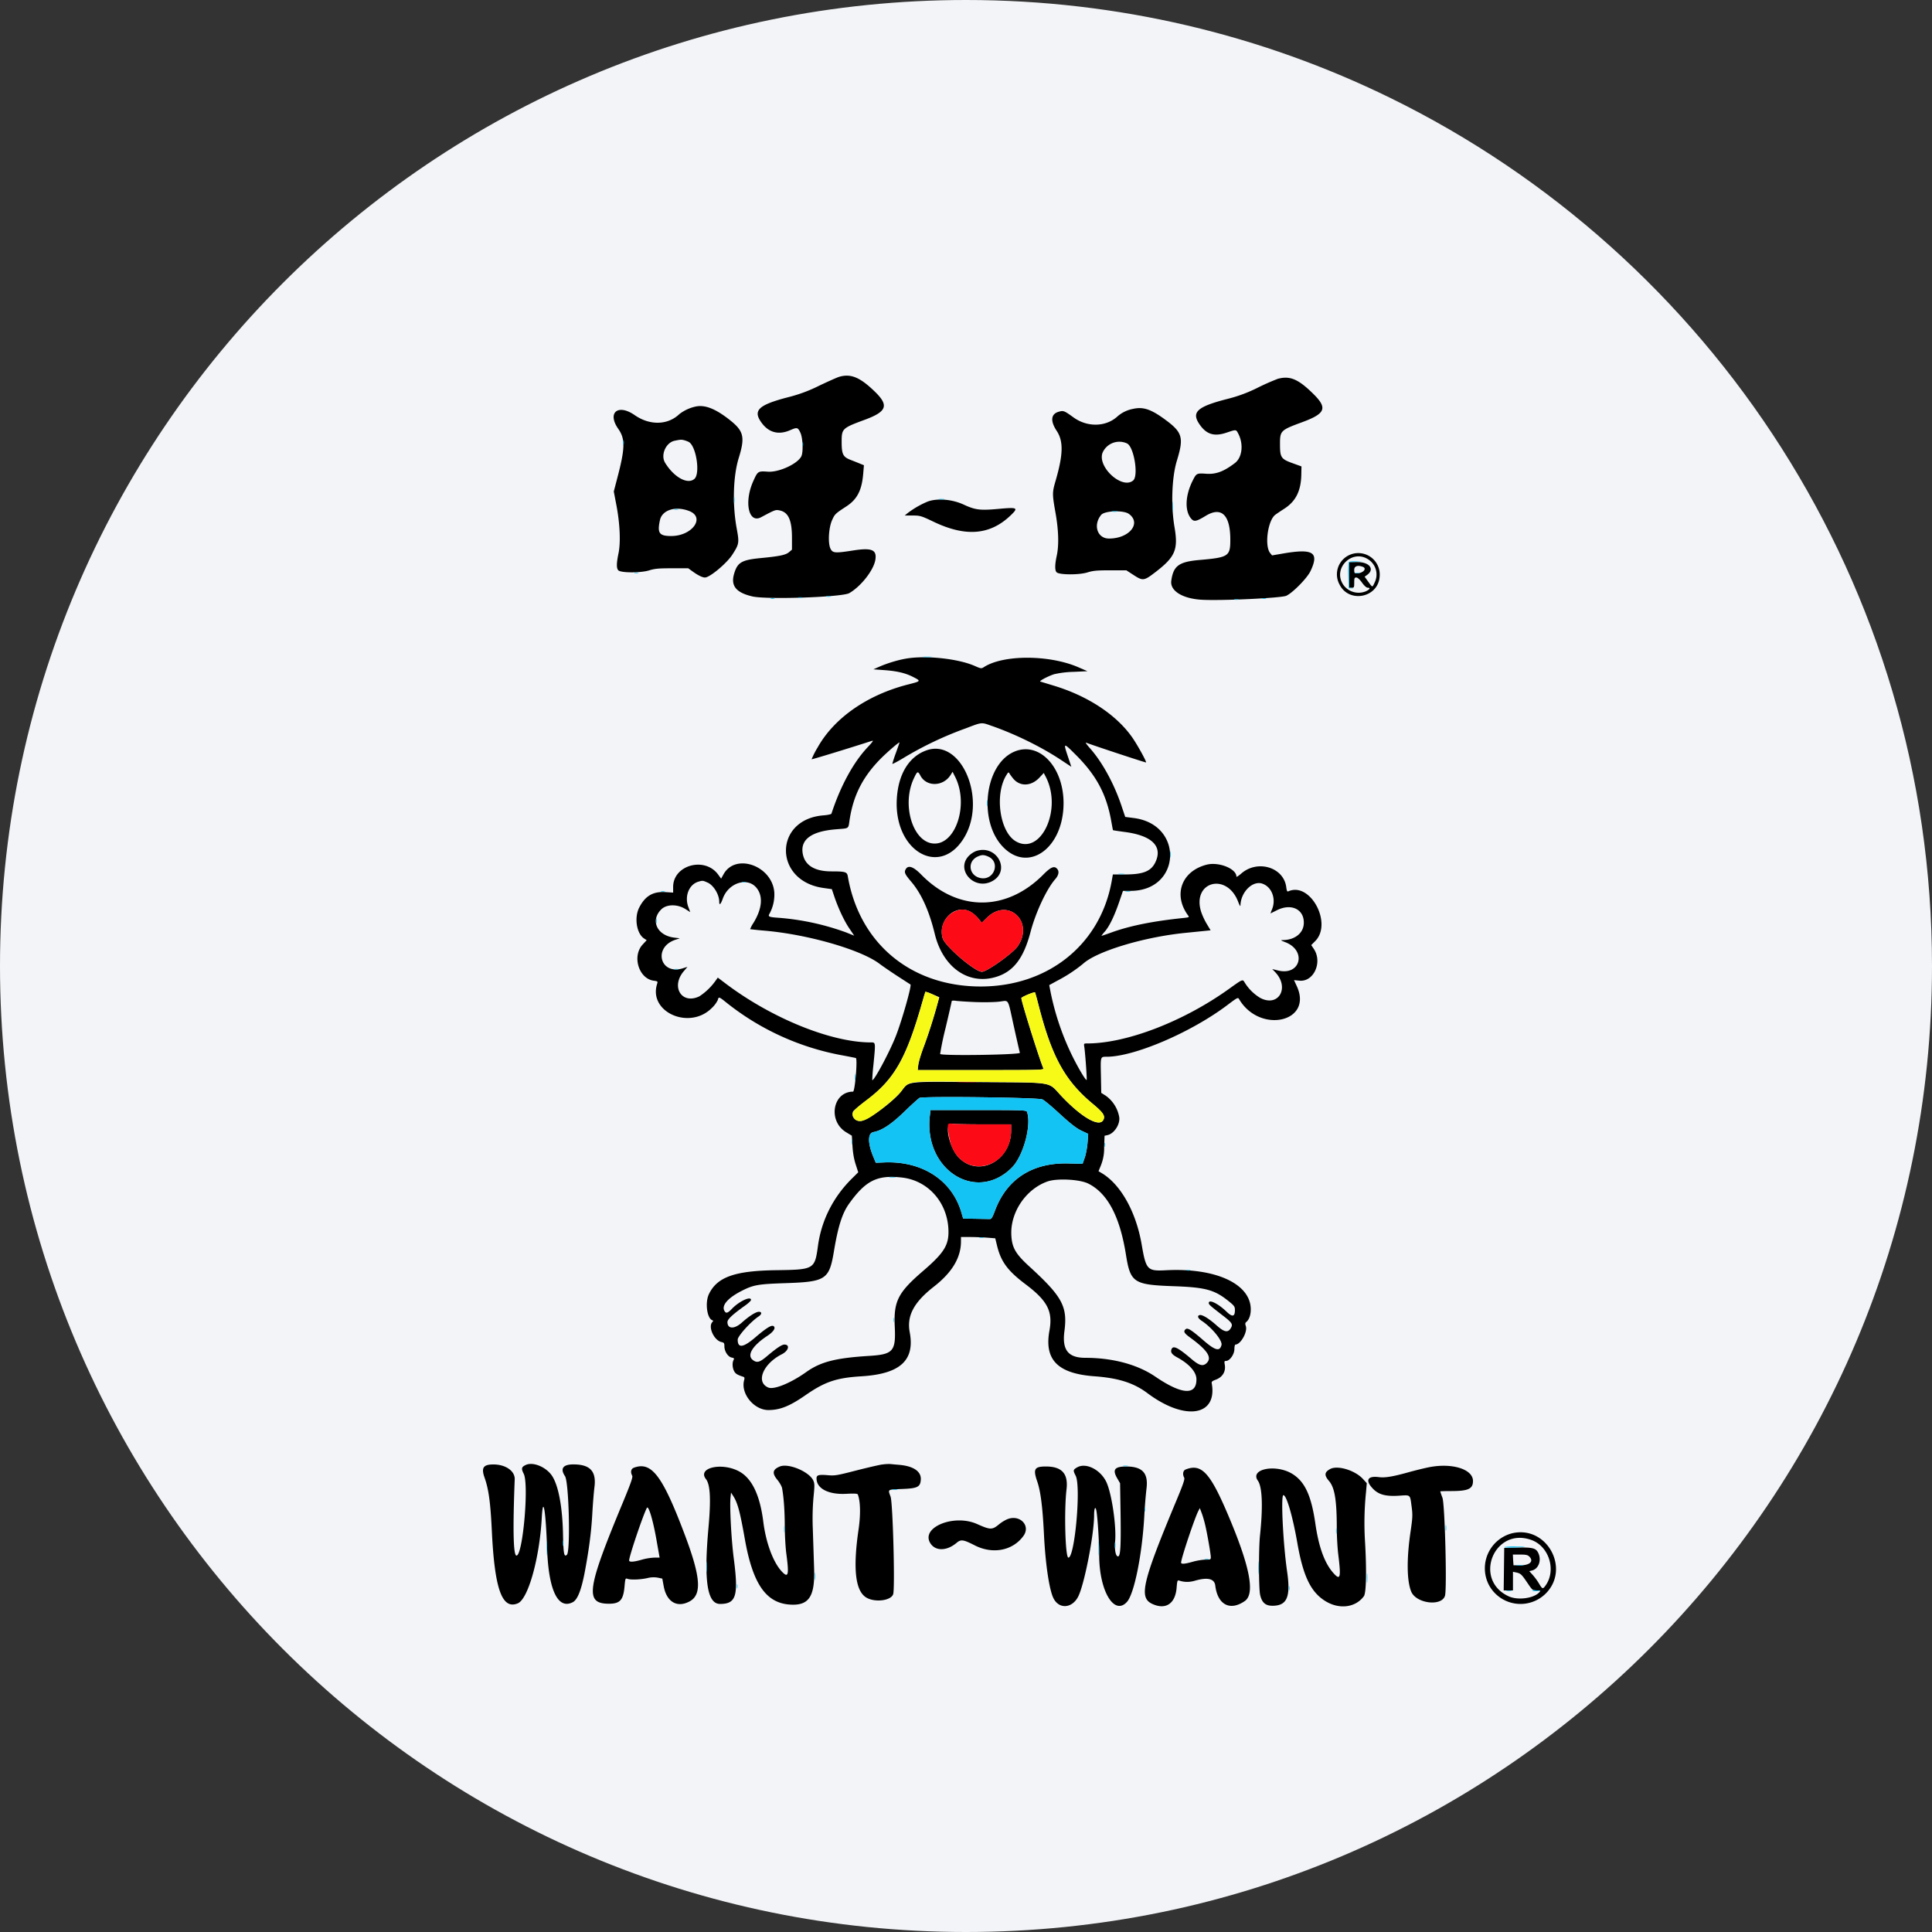 <svg width="36" height="36" fill="none" xmlns="http://www.w3.org/2000/svg"><rect width="100%" height="100%" fill="#333333" stroke="none"/><path d="M18 0c2.837 0 5.52.656 7.907 1.825C31.884 4.753 36 10.895 36 18c0 9.942-8.058 18-18 18-9.94 0-18-8.057-18-18C0 8.06 8.06 0 18 0z" fill="#F2F4F7"/><path fill-rule="evenodd" clip-rule="evenodd" d="M15.635 7.022c-.037.011-.2.084-.363.161a2.789 2.789 0 0 1-.588.219c-.562.146-.664.249-.485.486.134.176.315.22.526.127.129-.056.143-.053.19.05.046.101.055.367.015.441-.075.141-.419.298-.622.283-.185-.013-.188-.01-.273.179-.174.388-.086.794.146.67.261-.139.269-.142.341-.128.167.031.235.18.235.512v.22l-.056.048c-.063.052-.174.075-.526.109-.354.034-.433.08-.495.289-.068.226.033.354.337.425.265.063 1.675.015 1.808-.061.221-.128.46-.434.487-.628.027-.18-.07-.22-.407-.168-.346.054-.387.051-.429-.03-.052-.101-.036-.393.03-.537.05-.11.058-.118.263-.252.204-.133.29-.3.316-.614l.013-.154-.074-.03a7.695 7.695 0 0 0-.168-.067c-.147-.056-.172-.104-.173-.33 0-.256.006-.263.43-.42.415-.153.455-.267.186-.527-.276-.267-.447-.337-.664-.273zm8.167.04a4.3 4.3 0 0 0-.362.16 2.7 2.7 0 0 1-.563.21c-.572.146-.682.247-.525.476.129.187.273.231.502.154.186-.062.177-.063.222.024.099.194.07.439-.065.542-.207.158-.352.212-.533.2-.18-.013-.185-.01-.255.13-.142.283-.15.574-.02.714.05.053.094.043.262-.059.294-.18.46-.02.46.442 0 .312-.03.332-.582.38-.378.034-.48.11-.518.388-.025.185.206.33.56.352.355.022 1.493-.031 1.584-.074.123-.058.388-.329.45-.459.166-.349.053-.424-.5-.33l-.216.037-.035-.043c-.11-.136-.044-.616.099-.717.025-.018.1-.069.17-.114.21-.137.305-.331.311-.631l.003-.153-.16-.058c-.22-.079-.24-.107-.24-.352-.001-.255.009-.265.41-.413.445-.164.482-.265.198-.541-.275-.268-.427-.33-.657-.266zm-10.833.512a.761.761 0 0 0-.311.143c-.216.206-.55.214-.832.018-.312-.217-.517-.045-.305.257.131.186.128.359-.018.913l-.066.253.05.262c.065.345.08.688.038.89-.04.192-.04.286 0 .32.057.046.415.046.568-.001.109-.034.18-.04.43-.04h.301l.076.055c.105.076.187.117.236.117.09 0 .408-.266.51-.426.126-.195.13-.221.084-.473-.085-.452-.07-.984.034-1.324.12-.386.096-.501-.148-.698-.269-.217-.473-.301-.647-.266zm8.143.045a.614.614 0 0 0-.286.137c-.216.201-.563.21-.824.021-.17-.123-.186-.13-.27-.106-.15.04-.165.171-.043.356.129.194.123.44-.02.934-.063.215-.063.244-.002.59.059.329.067.61.023.809-.036.166-.036.275.001.306.057.047.418.048.569.001.11-.034.178-.04.43-.04h.298l.132.086c.177.115.195.113.416-.057.363-.28.42-.416.35-.83-.07-.403-.051-.933.043-1.24.136-.446.107-.534-.255-.794-.24-.171-.38-.214-.562-.173zm-8.28.615c.139.07.22.587.109.688-.125.113-.382-.027-.548-.299-.087-.143.012-.374.176-.41.103-.021.12-.023.165-.014.027.006.07.021.098.035zm8.171.03c.128.068.214.6.113.688-.206.178-.68-.258-.569-.522a.341.341 0 0 1 .456-.166zm-3.717 1.082a1.695 1.695 0 0 0-.376.217l-.052.043h.147c.14 0 .158.005.395.118.596.284 1.049.246 1.43-.119.152-.145.133-.155-.22-.123-.348.032-.435.021-.652-.079-.215-.1-.492-.123-.672-.057zm-4.447.175c.31.117.062.466-.33.467-.226 0-.264-.053-.212-.295.04-.19.289-.269.542-.172zm8.195.054c.241.173.01.461-.37.46-.216 0-.3-.25-.146-.44.064-.079.415-.092.516-.02zm4.136.756a.395.395 0 0 0-.21.56c.174.352.714.25.747-.14a.4.4 0 0 0-.537-.42zm.334.098a.335.335 0 0 1 .112.422c-.046.1-.04.1-.121-.012l-.067-.093.05-.036c.14-.105.04-.236-.18-.236h-.16v.478h.048c.045 0 .048-.007.048-.096 0-.083.005-.095.038-.095.024 0 .064.035.107.095.04.057.083.095.105.095.056 0 .042.031-.029.065a.35.35 0 0 1-.425-.12c-.207-.307.17-.678.474-.467zm-.11.133c.085.033.001.122-.114.122-.04 0-.046-.008-.046-.066 0-.07.065-.092.16-.056zm-8.532 1.714c-.158.03-.341.087-.486.151l-.102.045.191.014c.244.017.4.053.543.125.158.08.157.081-.082.142-.761.193-1.38.622-1.689 1.172a1.525 1.525 0 0 0-.114.223c.006.006.703-.207 1.123-.343.036-.012.018.016-.08.12-.264.28-.504.72-.673 1.236-.004.012-.07.026-.147.032-.933.072-.935 1.223-.003 1.353l.157.022.042.125c.073.22.185.461.282.604l.093.138-.157-.063a4.735 4.735 0 0 0-1.246-.27c-.194-.013-.211-.021-.17-.086a.748.748 0 0 0 .084-.389c-.04-.496-.723-.739-.946-.336l-.045.081-.054-.074c-.247-.342-.838-.181-.84.227v.107l-.148-.009c-.23-.013-.374.073-.484.288-.096.187-.05.484.09.576l.049.032-.076.082c-.2.217-.071.636.208.673.074.01.077.013.062.06-.165.526.603.865 1.018.45a.514.514 0 0 0 .113-.15c.017-.066.02-.065.172.057a4.86 4.86 0 0 0 2.143.973c.142.026.259.05.26.052.03.047-.02.624-.055.625-.382.004-.473.55-.126.758l.104.063.012.195c.008.13.028.244.06.341l.047.146-.113.112c-.35.344-.572.78-.637 1.256-.06.44-.07.446-.772.456-.776.01-1.106.126-1.26.445-.075.155-.037.452.063.488.02.007.02.014 0 .034-.083.09.032.341.17.372.048.01.055.02.055.08 0 .092.066.195.135.209.046.009.051.016.036.045-.027.05-.023.145.01.207.024.048.058.07.167.105.027.008.031.022.02.064-.069.248.181.557.452.557.215 0 .396-.072.687-.274.366-.254.577-.326 1.05-.355.72-.045.995-.297.896-.822-.057-.304.076-.556.45-.848.34-.265.505-.54.505-.843v-.082h.167c.092 0 .235.006.32.012l.152.012.033.136c.074.302.198.47.539.726.402.304.503.501.438.856-.1.545.153.803.839.853.448.033.732.123.99.317.698.521 1.307.425 1.194-.19-.005-.025.013-.04.066-.06.135-.046.202-.155.177-.287-.01-.057-.007-.066.024-.066.069 0 .156-.124.156-.22 0-.047.009-.085.019-.085.097 0 .23-.237.194-.344-.015-.042-.013-.06.01-.078.052-.044.082-.13.082-.233 0-.475-.65-.777-1.574-.73-.355.019-.377-.003-.459-.48-.105-.61-.392-1.122-.748-1.332l-.056-.033.048-.117a.844.844 0 0 0 .057-.33l.008-.214.055-.012c.129-.029.245-.215.216-.347a.622.622 0 0 0-.249-.387l-.084-.053-.006-.326c-.008-.355-.01-.347.106-.347.518 0 1.58-.456 2.254-.966.173-.131.194-.143.212-.112.385.66 1.392.433 1.076-.241l-.05-.109.1.01c.268.028.436-.345.268-.593l-.047-.07.073-.073c.328-.328-.088-1.108-.496-.93-.025.012-.033-.003-.043-.08-.05-.37-.539-.514-.84-.248-.049.042-.088.067-.088.056 0-.149-.329-.28-.555-.223-.465.119-.627.556-.35.94.03.04.029.041-.081.053-.562.058-.988.143-1.332.266a5.761 5.761 0 0 1-.198.069.532.532 0 0 1 .064-.082c.086-.1.176-.286.268-.553l.07-.205h.142c.943 0 .999-1.236.062-1.357l-.162-.021-.073-.217c-.139-.411-.36-.812-.587-1.066-.056-.063-.087-.108-.07-.101.169.064 1.112.375 1.118.369.013-.013-.163-.332-.26-.47-.297-.422-.83-.772-1.467-.963l-.243-.074c-.03-.009.144-.101.257-.137a1.8 1.8 0 0 1 .363-.044l.258-.012-.17-.074c-.546-.236-1.404-.236-1.763 0-.043.027-.053.026-.16-.021-.314-.141-.937-.206-1.308-.136zm1.629 1.254c.43.151.904.384 1.26.618l.212.14-.065-.194c-.087-.26-.083-.26.147-.03.381.379.57.73.66 1.227.017.095.032.176.034.178.002.003.102.018.222.034.5.066.705.264.572.555-.078.173-.224.235-.556.236h-.24l-.023.13c-.213 1.177-1.182 1.956-2.436 1.958-1.298.001-2.264-.798-2.48-2.052-.014-.083-.044-.093-.306-.093-.326 0-.51-.122-.538-.358-.028-.244.178-.388.61-.425.276-.024.238.004.271-.201.07-.433.238-.764.547-1.087.124-.13.379-.35.379-.33 0 .004-.03.09-.067.193a2.406 2.406 0 0 0-.067.203c0 .01.093-.039.206-.107a6.53 6.53 0 0 1 1.159-.552c.316-.12.288-.118.498-.043zm-1.228.452c-.33.117-.53.451-.553.92-.046.949.782 1.441 1.237.736.462-.713-.025-1.89-.684-1.656zm1.62.032c-.545.254-.655 1.303-.185 1.776.475.479 1.118.007 1.12-.822 0-.692-.47-1.17-.935-.954zm-1.732.44c.115.213.429.204.565-.018l.034-.055.048.095c.258.51.013 1.268-.402 1.242-.388-.024-.6-.724-.367-1.215.064-.136.073-.14.122-.05zm1.727.052c.127.155.338.147.491-.017l.08-.086.04.077c.31.607-.095 1.47-.562 1.196-.298-.175-.397-.87-.176-1.23.036-.06.042-.063.06-.032.011.02.041.06.067.092zm-.695 1.354a.419.419 0 0 0-.12.078c-.268.254.077.657.416.486.369-.187.098-.702-.296-.564zm.228.1c.237.098.117.45-.137.402-.222-.042-.258-.313-.053-.403.074-.033.11-.033.19 0zm-1.536.24c-.03.055-.014.09.105.23.19.223.335.547.438.971.147.609.606.945 1.108.812.346-.092.544-.34.678-.852.096-.364.3-.799.46-.98.058-.067.075-.134.043-.18-.054-.076-.12-.052-.265.094-.686.693-1.592.696-2.27.008-.153-.157-.25-.19-.297-.103zm-3.69.245c.113.052.217.223.217.358 0 .074.027.051.065-.055.102-.292.448-.41.622-.213.134.154.117.391-.05.663a.532.532 0 0 0-.061.116 6.2 6.2 0 0 0 .264.027c.813.07 1.8.355 2.147.618.063.048.217.153.343.235.126.081.231.15.233.15.027.019-.162.683-.274.966-.118.3-.41.843-.438.816a3.46 3.46 0 0 1 .022-.282c.042-.43.043-.42-.048-.42-.737 0-1.84-.446-2.699-1.092l-.153-.116-.039.055a1.124 1.124 0 0 1-.304.294c-.33.16-.538-.18-.289-.47l.067-.079-.09.028c-.421.129-.555-.392-.137-.532l.084-.028-.098-.012c-.327-.038-.458-.322-.244-.53.098-.094.295-.097.442-.006l.095.06-.035-.093c-.076-.202.01-.421.186-.474.079-.023.085-.023.172.017zm10.344.023c.174.065.253.288.172.48a.422.422 0 0 0-.026.072l.116-.058c.274-.139.52-.015.503.254-.012.175-.168.297-.385.301-.053 0-.049.005.04.039.404.155.286.63-.132.528l-.111-.027.056.058c.277.293.057.663-.284.477a.863.863 0 0 1-.282-.279c-.042-.07-.032-.075-.296.114-.846.607-1.909 1.016-2.64 1.016-.064 0-.066.002-.056.062.018.117.053.609.044.618-.017.017-.181-.263-.297-.508a4.93 4.93 0 0 1-.374-1.124l-.026-.135.146-.08a2.76 2.76 0 0 0 .485-.318c.254-.233 1.137-.5 1.913-.576l.346-.035.117-.012-.071-.118a1.259 1.259 0 0 1-.105-.225c-.177-.564.476-.743.689-.19.026.069.043.096.043.07.006-.253.232-.474.415-.404zm-5.457.515a.552.552 0 0 1 .152.125l.07.086.097-.095c.395-.384.888.078.571.535-.09.13-.573.474-.666.474-.13 0-.685-.475-.73-.623-.096-.326.22-.64.506-.502zm-.659 1.56.09.039-.045.159a8.85 8.85 0 0 1-.25.776c-.047.122-.09.267-.097.322l-.012.1h1.178c1.115 0 1.178-.001 1.164-.033-.072-.164-.41-1.243-.41-1.308 0-.021.244-.122.256-.106.003.004.037.13.076.279.243.933.484 1.367.995 1.794.202.168.242.23.2.306-.078.138-.4-.047-.777-.444-.265-.28-.104-.252-1.525-.263-1.411-.012-1.313-.023-1.462.17-.143.187-.606.53-.742.553-.11.018-.195-.076-.157-.174.007-.018.116-.11.244-.206.529-.399.75-.787 1.051-1.85.059-.206.036-.195.223-.114zm.76.129c.152.006.35.003.439-.007.198-.021.159-.086.279.456.056.253.107.477.113.496.012.038-1.463.06-1.486.022a5.639 5.639 0 0 1 .103-.491c.062-.263.113-.485.113-.494 0-.01.037-.012.081-.005.045.006.206.017.358.023zm1.251 1.814c.032.015.148.11.258.21.272.25.372.329.492.384l.103.048-.012.164c-.007.09-.03.216-.053.28l-.04.114-.263-.007c-.668-.018-1.146.287-1.367.874-.05.134-.068.163-.1.162l-.268-.005-.227-.004-.032-.11c-.174-.603-.729-.965-1.437-.936l-.159.006-.047-.114c-.105-.254-.104-.437.003-.457.159-.03.332-.144.578-.382.133-.128.259-.243.28-.255.06-.034 2.213-.008 2.291.028zm-2.097.298c-.122 1.01.86 1.638 1.526.974.216-.215.374-.802.282-1.044-.01-.027-.108-.03-.904-.03h-.892l-.012.1zm.991.167h.523v.112c0 .571-.61.886-.977.505-.181-.188-.277-.659-.127-.629.033.007.294.012.582.012zm-1.509.991c.478.055.836.451.863.955.016.296-.071.44-.469.783-.472.406-.553.566-.53 1.045.021.453-.03.512-.474.54-.629.039-.906.11-1.174.3-.289.206-.602.334-.708.29-.24-.1-.1-.442.252-.621.126-.064.156-.18.047-.18-.048 0-.148.067-.332.223-.132.11-.181.123-.259.062-.111-.088-.003-.265.273-.447.118-.078.164-.152.114-.183-.038-.023-.138.04-.34.213-.224.191-.326.204-.326.04 0-.065.241-.333.387-.43.064-.041.068-.089.008-.089-.056 0-.184.082-.316.2-.14.127-.27.123-.27-.008 0-.053.095-.142.339-.315.055-.04.1-.083.1-.098 0-.077-.22.025-.352.162-.085.088-.114.096-.145.039-.054-.101.07-.242.33-.373.215-.109.302-.124.825-.141.736-.025.8-.069.887-.592.077-.465.155-.709.281-.886.312-.436.526-.542.99-.489zm3.467.111c.36.178.59.61.704 1.323.083.523.142.563.876.59.608.021.774.066 1.04.281.104.084.115.1.115.166 0 .124-.049.132-.157.027-.157-.151-.33-.236-.33-.16 0 .028.023.049.256.229.17.13.194.164.162.225-.055.105-.122.096-.27-.035-.14-.126-.267-.204-.314-.195-.055.01-.04.058.032.106.19.125.392.37.371.452-.032.126-.117.104-.337-.087-.224-.194-.293-.238-.33-.208-.048.041-.032.073.082.156.325.238.412.372.31.474-.068.068-.139.05-.281-.071-.257-.219-.346-.262-.376-.184-.021.056.007.096.103.149.228.123.361.274.362.408.003.307-.272.29-.767-.048-.33-.225-.793-.35-1.303-.35-.32 0-.436-.146-.39-.496.06-.461-.038-.643-.651-1.204-.26-.237-.326-.353-.338-.583-.023-.425.269-.86.673-1.003.175-.062.597-.041.758.038zM9.8 27.296c-.084.038-.091.068-.041.166.1.197-.017 1.524-.135 1.524-.059 0-.07-.476-.033-1.42.006-.156-.17-.279-.399-.278-.187 0-.228.062-.163.245.077.217.11.46.136.998.052 1.08.19 1.467.483 1.345.193-.08.405-.837.447-1.592.024-.438.074-.149.1.587.028.763.203 1.125.477.984.087-.045.156-.215.22-.541.08-.42.125-.757.144-1.096.01-.181.028-.407.04-.502.04-.3-.078-.429-.392-.429-.195 0-.25.079-.156.219.073.108.104 1.395.036 1.464-.053.052-.066-.017-.073-.378-.01-.502-.082-.896-.198-1.082-.105-.169-.354-.276-.493-.214zm6.634-.007c-.059.009-.278.06-.486.113-.349.09-.392.098-.524.086-.17-.014-.209-.003-.209.06 0 .19.223.305.556.287.15-.008.207-.004.213.012.05.128.054.379.014.653-.105.72-.062 1.132.135 1.262.155.103.47.068.51-.057.036-.113-.006-1.698-.048-1.816-.051-.142-.066-.132.214-.144.288-.011.34-.037.349-.174.01-.153-.136-.253-.404-.276a6.923 6.923 0 0 1-.165-.015.853.853 0 0 0-.155.01zm-1.905.038c-.135.056-.146.125-.041.251.04.05.079.118.085.152.032.173.05.437.05.712.001.168.014.4.03.515.053.4.036.459-.094.316-.157-.175-.287-.53-.336-.917-.062-.496-.212-.81-.451-.939-.323-.174-.783-.068-.618.143.081.103.095.375.048.901-.09.993-.025 1.426.215 1.426.302 0 .347-.151.255-.854-.045-.351-.077-.955-.06-1.125l.01-.096.043.067c.08.127.123.284.214.798.145.822.386 1.18.817 1.22.372.033.491-.135.474-.668l-.024-.73a4.612 4.612 0 0 1 .013-.606c.022-.218.021-.251-.006-.309-.08-.165-.465-.325-.624-.257zm5.538.017c-.073.045-.074.054-.023.155.102.2-.017 1.525-.136 1.525-.058 0-.082-.87-.035-1.27.035-.294-.085-.428-.385-.428-.213 0-.24.047-.162.275.064.184.101.476.126.975.027.565.1 1.056.18 1.209.105.204.347.185.459-.036.115-.227.296-1.154.296-1.517 0-.141.028-.18.046-.062.024.165.048.566.049.816.002.662.281 1.127.518.862.135-.151.283-.883.322-1.597a9.08 9.08 0 0 1 .04-.502c.04-.298-.07-.422-.375-.423-.22 0-.264.059-.167.224l.051.088.009.558c.009.636-.002.814-.051.805-.042-.008-.063-.126-.05-.282.025-.288-.064-.888-.162-1.1-.11-.236-.387-.374-.55-.274zm6.54 0c-.088.018-.256.06-.371.092-.288.08-.43.103-.543.088-.206-.027-.256.055-.124.201.11.123.239.16.488.146.235-.015.215-.032.248.214.019.146.016.2-.02.445-.076.513-.072.92.01 1.125.09.224.567.285.63.08.039-.125-.002-1.704-.047-1.826a1.864 1.864 0 0 1-.041-.119c0-.003.089-.006.198-.006.323 0 .412-.04.412-.188 0-.224-.402-.345-.84-.252zm-14.793.004c-.057.02-.07.081-.034.149.015.027-.024.138-.178.51-.67 1.611-.707 1.876-.254 1.876.207 0 .268-.07.29-.33.013-.141.015-.148.054-.134.06.022.234.016.368-.013a.464.464 0 0 1 .2-.008l.081.017.026.141c.054.294.25.409.482.284.23-.124.21-.442-.077-1.21-.424-1.13-.628-1.403-.958-1.282zm12.972.025c-.109.06-.114.116-.02.225.104.122.143.358.143.868 0 .155.013.386.029.511.052.42.037.478-.089.338-.166-.184-.276-.484-.34-.93-.075-.515-.194-.774-.423-.918-.306-.193-.805-.097-.647.124.082.116.096.487.039 1.023-.025.238-.024.977.002 1.1.032.147.099.207.23.207.272 0 .342-.163.274-.634-.076-.523-.12-1.427-.07-1.427.059 0 .173.393.26.891.107.61.246.905.508 1.074.262.17.573.135.732-.082.045-.062.053-.5.019-1.054a5.619 5.619 0 0 1 .021-.888l.014-.164-.07-.077c-.146-.162-.473-.262-.612-.187zm-2.696.01c-.047.02-.058.09-.024.152.014.027-.022.132-.164.47-.614 1.474-.681 1.76-.438 1.878.25.12.433.006.46-.29.012-.145.015-.152.053-.14.091.03.186.031.286.002.239-.07.367-.039.382.09.044.358.275.479.55.288.196-.136.096-.649-.319-1.622-.331-.777-.491-.946-.786-.828zm-9.855 1.325.056.316h-.098a1.05 1.05 0 0 0-.232.038c-.152.044-.238.049-.238.015 0-.078.257-.839.33-.979.03-.057.115.224.182.61zm10.22-.301c.04.166.107.553.107.61 0 .042-.008.045-.1.045-.055 0-.16.017-.234.038-.15.043-.22.049-.22.017 0-.075.25-.823.32-.96l.029-.056.033.088c.019.048.048.146.065.218zm-3.7-.092a.731.731 0 0 0-.133.083c-.134.112-.164.112-.416 0-.43-.192-1.051.062-.872.355.093.153.306.151.489-.003.083-.07.125-.064.339.045.336.172.709.1.908-.175.144-.199-.079-.415-.315-.305zm9.44.251a.674.674 0 0 0-.465.94.667.667 0 0 0 1.073.187c.458-.46.028-1.258-.607-1.127zm.34.129c.328.117.468.562.266.846-.052.074-.062.071-.123-.033a1.168 1.168 0 0 0-.117-.16l-.065-.072.05-.012c.128-.032.184-.198.114-.334-.043-.083-.107-.099-.383-.093l-.248.006-.005.396-.005.396h.173v-.347l.062.013c.082.018.098.033.208.195.09.134.096.139.171.139.07 0 .076.003.054.03-.098.117-.402.16-.575.08-.67-.308-.272-1.298.423-1.05zm-.038.31c.087.087.01.162-.165.162h-.13l-.007-.1-.005-.1h.134c.11 0 .142.007.173.038z" fill="#000"/><path fill-rule="evenodd" clip-rule="evenodd" d="M11.613 8.251c0 .042.004.057.009.033a.21.21 0 0 0 0-.076c-.005-.018-.009.001-.009.043zm3.34.029c0 .037.003.052.008.033a.156.156 0 0 0 0-.067c-.005-.018-.009-.003-.009.034zm-1.278 1.04c0 .052.004.072.008.043a.342.342 0 0 0 0-.096c-.005-.023-.008 0-.008.053zm3.825-.015a.271.271 0 0 0 .086 0c.024-.005.005-.009-.043-.009-.047 0-.066.004-.043.009zm4.344.139c0 .09.003.126.007.081a1.098 1.098 0 0 0 0-.162c-.004-.045-.007-.008-.007.08zm-9.277.051a.157.157 0 0 0 .067 0c.019-.005.003-.009-.033-.009-.037 0-.052.004-.034.01zm8.158.039a.272.272 0 0 0 .086 0c.024-.005.005-.009-.043-.009-.047 0-.066.004-.043.009zm4.402.946a1.874 1.874 0 0 0-.004.253l.006.228.052.002c.049.002.05.002.005-.006l-.048-.008v-.473l.13-.007.128-.006-.13-.004c-.091-.003-.132.004-.138.021zm-13.304.198a.157.157 0 0 0 .067 0c.018-.004.003-.008-.033-.008-.037 0-.052.004-.034.008zm13.434 0a.157.157 0 0 0 .067 0c.019-.004.004-.008-.033-.008-.037 0-.052.004-.034.008zm-9.856.44a.21.21 0 0 0 .077 0c.018-.006-.001-.01-.043-.01-.042.001-.057.005-.034.01zm-.525.018a.157.157 0 0 0 .067 0c.019-.004.004-.008-.033-.008-.037 0-.052.004-.034.008zm-.515.02a.157.157 0 0 0 .067 0c.018-.005.003-.01-.033-.01-.037 0-.052.005-.034.01zm9.16 0a.157.157 0 0 0 .067 0c.018-.005.003-.01-.034-.01-.036 0-.051.005-.033.01zm-.515.018a.157.157 0 0 0 .067 0c.018-.004.003-.008-.034-.008-.037 0-.052.004-.033.008zm-5.801 1.07a.854.854 0 0 0 .143 0c.039-.004.007-.008-.072-.008s-.11.004-.071.008zm1.183 2.724c0 .053.004.072.009.043a.342.342 0 0 0 0-.095c-.005-.024-.009 0-.009.052zm3.416.954c0 .053.004.072.009.043a.345.345 0 0 0 0-.095c-.005-.024-.009 0-.009.053zm-.954.367a.341.341 0 0 0 .095 0c.023-.005 0-.008-.053-.008-.052 0-.071.004-.042.008zm-7.023.152a.157.157 0 0 0 .067 0c.018-.004.003-.008-.034-.008-.036 0-.051.004-.033.008zm-1.508.172a.157.157 0 0 0 .067 0c.019-.005.003-.009-.033-.009-.037 0-.052.004-.034.01zm8.654 0a.27.27 0 0 0 .086 0c.024-.004.005-.008-.043-.008-.047 0-.066.004-.043.008zm-8.75.55c.001.042.005.057.01.033a.207.207 0 0 0 0-.076c-.006-.018-.01.001-.01.043zm.344.9a.157.157 0 0 0 .067 0c.019-.004.003-.008-.033-.008-.037 0-.052.004-.034.008zm3.36 2.01c0 .058.004.081.008.053a.429.429 0 0 0 0-.105c-.005-.03-.008-.006-.008.052zm1.206.385a4 4 0 0 0-.28.255c-.246.238-.42.352-.578.382-.107.02-.108.203-.003.457l.047.114.159-.006c.708-.029 1.262.333 1.437.937l.032.11.227.003.268.005c.032 0 .05-.028.1-.162.221-.587.699-.892 1.367-.874l.264.007.04-.115c.021-.063.045-.188.052-.279l.012-.164-.103-.048c-.12-.055-.22-.133-.492-.384-.11-.1-.226-.195-.258-.21-.078-.036-2.23-.062-2.291-.028zm2.002.256c.092.242-.066.83-.282 1.044-.666.664-1.648.037-1.526-.974l.012-.1h.892c.796 0 .893.003.904.03zm-3.266.561c0 .048.004.067.008.043a.27.27 0 0 0 0-.086c-.004-.023-.008-.004-.008.043zm4.713.058c0 .036.004.051.009.033a.157.157 0 0 0 0-.067c-.005-.018-.01-.003-.01.034zm-4.007.605a.42.42 0 0 0 .105 0c.029-.005.005-.008-.053-.008-.057 0-.081.003-.052.008zm1.68 1.125a.157.157 0 0 0 .066 0c.018-.005.003-.009-.034-.009-.036 0-.051.004-.033.01zm3.854.61a.157.157 0 0 0 .067 0c.018-.004.003-.008-.034-.008-.037 0-.052.004-.033.009zm-5.458.923c0 .037.004.052.009.033a.157.157 0 0 0 0-.067c-.005-.018-.01-.003-.01.034zm4.285 2.723a.207.207 0 0 0 .076 0c.018-.005-.001-.009-.043-.009-.042 0-.057.005-.034.009zm-4.294.439a.207.207 0 0 0 .076 0c.018-.005-.001-.009-.043-.009-.042 0-.057.004-.033.009zm4.684.368c0 .037.004.052.009.034a.157.157 0 0 0 0-.067c-.005-.019-.009-.004-.009.033zm5.611.344c0 .047.004.066.009.043a.274.274 0 0 0 0-.086c-.005-.024-.009-.005-.009.043zm-12.327.028c0 .053.004.072.008.043a.337.337 0 0 0 0-.096c-.005-.023-.008 0-.008.053zm10.285.029c0 .047.004.066.009.043a.275.275 0 0 0 0-.086c-.005-.024-.009-.004-.009.043zm-14.71.324c0 .12.002.17.006.11.004-.06.004-.16 0-.22s-.007-.01-.007.11zm10.285 0c0 .12.003.17.007.11.004-.06.004-.16 0-.22s-.007-.01-.007.11zm-9.982-.095c0 .047.004.066.008.043a.268.268 0 0 0 0-.086c-.005-.024-.008-.004-.008.043zm10.285.038c0 .047.004.066.009.043a.275.275 0 0 0 0-.086c-.005-.024-.009-.004-.009.043zm7.26.033c-.006.008.06.012.146.01.28-.01.312-.017.085-.02a1.013 1.013 0 0 0-.232.01zm-4.586.387c0 .11.003.155.007.1a1.763 1.763 0 0 0 0-.2c-.004-.056-.007-.01-.007.1zm-10.286-.02c0 .09.003.126.007.082a1.098 1.098 0 0 0 0-.162c-.004-.045-.007-.009-.007.08zm9.291-.139a.157.157 0 0 0 .067 0c.019-.005.004-.008-.033-.008-.037 0-.052.003-.034.008zm5.811.115a.509.509 0 0 0 .115 0c.029-.004 0-.008-.062-.008-.063 0-.087.004-.052.008zm-13.08.206c0 .063.004.086.008.052a.503.503 0 0 0 0-.114c-.005-.029-.008 0-.008.062zm10.286.029c0 .078.003.11.008.071a.834.834 0 0 0 0-.143c-.005-.04-.008-.007-.008.072zm-11.738.152c0 .037.004.052.009.034a.157.157 0 0 0 0-.067c-.005-.018-.009-.004-.009.033zm10.286.038c0 .037.004.052.009.034a.157.157 0 0 0 0-.067c-.005-.018-.01-.003-.01.033zm4.535.045c.01.008.05.012.09.009l.074-.007-.09-.009c-.049-.005-.082-.002-.074.007zm-.48.007a.275.275 0 0 0 .086 0c.024-.005.004-.008-.043-.008s-.066.003-.043.008z" fill="#12C3F4"/><path fill-rule="evenodd" clip-rule="evenodd" d="M17.8 16.98a.414.414 0 0 0-.233.505c.044.148.6.622.73.622.092 0 .575-.343.665-.473.317-.457-.176-.92-.571-.535l-.097.095-.07-.086c-.124-.15-.276-.197-.423-.128zm.053 3.183c.092.004.242.004.334 0 .092-.003.017-.006-.167-.006-.183 0-.258.003-.167.006zm-.187.793c-.02.053.03.325.079.433.275.602 1.096.359 1.096-.326v-.112h-.523c-.287 0-.549-.006-.581-.012-.044-.009-.063-.004-.07.017z" fill="#FC0A16"/><path fill-rule="evenodd" clip-rule="evenodd" d="M17.19 18.658c-.3 1.057-.515 1.44-1.022 1.825-.272.207-.31.253-.267.332.052.098.163.097.317 0 .19-.12.484-.365.573-.478.16-.205.064-.194 1.475-.178 1.407.015 1.256-.011 1.505.256.37.396.71.593.786.456.043-.076.003-.139-.196-.303-.514-.426-.764-.88-1.005-1.821a5.648 5.648 0 0 0-.069-.255c-.012-.016-.255.085-.255.106 0 .065.333 1.13.41 1.308.013.032-.05.034-1.165.034H17.1l.011-.1c.007-.056.056-.217.11-.358.083-.222.249-.755.269-.867.005-.029-.02-.047-.12-.088l-.127-.053-.052.184z" fill="#F7FA16"/></svg>